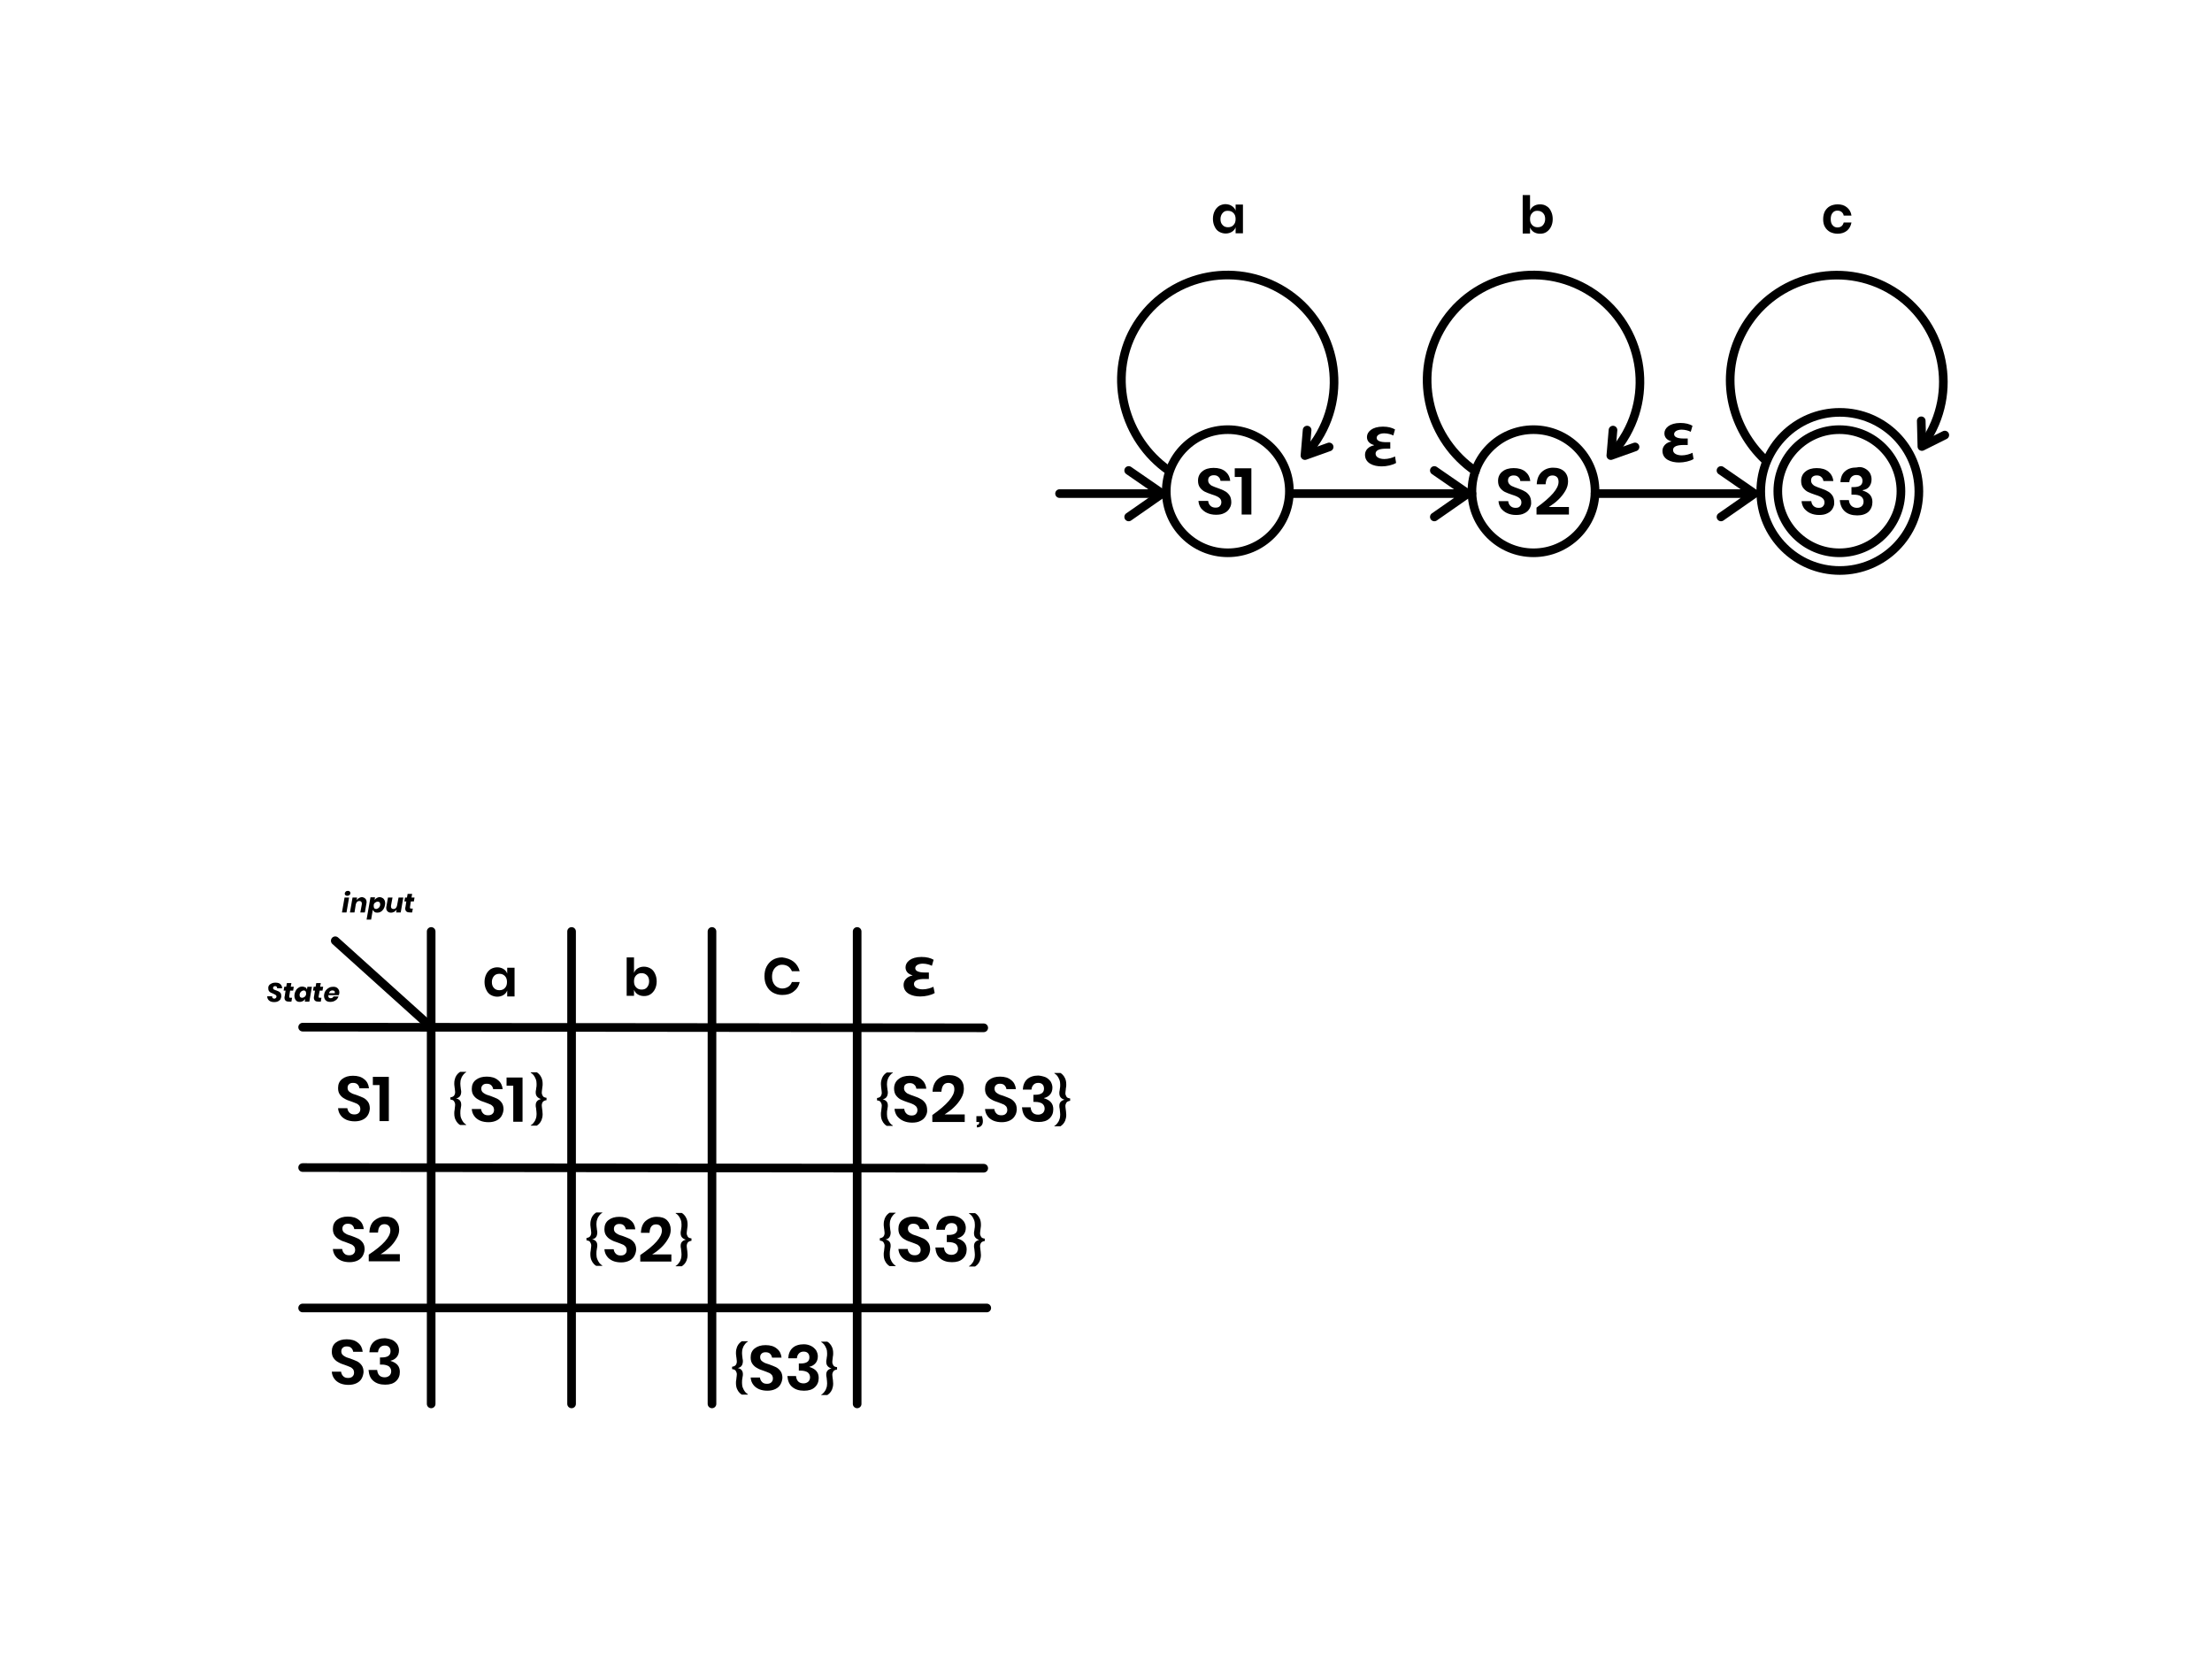 <svg xmlns="http://www.w3.org/2000/svg" id="Layer_1" viewBox="0 0 1024 768">
	<style>
		.st5{fill:none;stroke:#000;stroke-width:4;stroke-linejoin:round;stroke-miterlimit:10}.st5,.st6{stroke-linecap:round}.st6,.st7{fill:none;stroke:#000;stroke-width:4;stroke-miterlimit:10}
	</style>
	<path d="M199.6 431.2v218.7M264.6 431.2v218.7M329.6 431.2v218.7M140.1 605.5h316.7M140.1 540.5l315.3.3M140.1 475.5l315.3.3" class="st6"/>
	<path d="M233.1 448.6c.8.5 1.4 1.2 1.7 2.1V448h3.4v13.3h-3.4v-2.8c-.3.9-.9 1.6-1.7 2.1-.8.5-1.8.8-2.9.8-1.1 0-2.1-.3-3-.8-.9-.5-1.6-1.3-2.1-2.4-.5-1-.8-2.2-.8-3.6s.3-2.6.8-3.6 1.2-1.8 2.1-2.4c.9-.5 1.9-.8 3-.8s2.1.3 2.9.8zm-4.4 3.2c-.6.7-1 1.6-1 2.8 0 1.2.3 2.1 1 2.8.6.7 1.5 1 2.5 1s1.9-.3 2.5-1c.7-.7 1-1.6 1-2.8 0-1.2-.3-2.1-1-2.8-.7-.7-1.5-1-2.5-1s-1.9.3-2.5 1zM367.4 445.2c1.4 1.1 2.3 2.6 2.8 4.4h-3.6c-.4-.9-.9-1.6-1.7-2.2-.8-.5-1.7-.8-2.8-.8-.9 0-1.7.2-2.4.7-.7.4-1.3 1.1-1.7 1.9-.4.8-.6 1.8-.6 2.9 0 1.1.2 2.1.6 2.9.4.8 1 1.5 1.7 1.9.7.4 1.5.7 2.4.7 1.1 0 2-.3 2.8-.8.8-.5 1.3-1.2 1.7-2.2h3.6c-.4 1.9-1.4 3.4-2.8 4.4-1.4 1.1-3.1 1.6-5.3 1.6-1.6 0-3-.4-4.3-1.1-1.2-.7-2.2-1.7-2.9-3.1-.7-1.3-1-2.8-1-4.5 0-1.7.3-3.2 1-4.5.7-1.3 1.6-2.3 2.9-3.1 1.2-.7 2.7-1.1 4.3-1.1 2.2.3 3.9.9 5.3 2zM170.3 516.2c-.5.9-1.3 1.6-2.3 2.1-1 .5-2.3.8-3.7.8-1.4 0-2.7-.2-3.9-.7-1.1-.5-2.1-1.2-2.7-2.1-.7-.9-1.1-2-1.2-3.3h4.3c.1.8.4 1.5 1 2.1.6.6 1.3.8 2.3.8.8 0 1.5-.2 2-.7.5-.5.7-1 .7-1.8 0-.6-.2-1.2-.5-1.6-.4-.4-.8-.8-1.4-1-.6-.3-1.3-.5-2.3-.9-1.3-.4-2.3-.8-3.1-1.3-.8-.4-1.5-1-2.1-1.8-.6-.8-.9-1.8-.9-3.1 0-1.8.6-3.2 1.9-4.2 1.3-1 2.9-1.5 5-1.5 2.2 0 3.9.5 5.2 1.6 1.3 1 2 2.4 2.2 4.2h-4.4c-.1-.7-.4-1.3-.9-1.8s-1.2-.7-2.1-.7c-.8 0-1.4.2-1.8.6-.5.4-.7 1-.7 1.7 0 .6.2 1.1.5 1.5.4.4.8.7 1.4 1 .5.3 1.3.5 2.2.8 1.3.5 2.4.9 3.2 1.3.8.4 1.5 1 2.1 1.8.6.8.9 1.9.9 3.2-.1 1.2-.4 2.2-.9 3zM172.6 502.3v-3.8h7.4V519h-4.3v-16.7h-3.1zM167.9 581.4c-.5.9-1.3 1.6-2.3 2.1-1 .5-2.3.8-3.7.8-1.4 0-2.7-.2-3.9-.7-1.1-.5-2.1-1.2-2.7-2.1-.7-.9-1.1-2-1.2-3.3h4.3c.1.8.4 1.5 1 2.1.6.6 1.3.8 2.3.8.8 0 1.5-.2 2-.7.5-.5.7-1 .7-1.8 0-.6-.2-1.2-.5-1.6-.4-.4-.8-.8-1.4-1-.6-.3-1.3-.5-2.3-.9-1.3-.4-2.3-.8-3.1-1.3-.8-.4-1.5-1-2.1-1.8-.6-.8-.9-1.8-.9-3.1 0-1.8.6-3.2 1.9-4.2 1.3-1 2.9-1.5 5-1.5 2.2 0 3.9.5 5.2 1.6 1.3 1 2 2.4 2.2 4.2H164c-.1-.7-.4-1.3-.9-1.8s-1.2-.7-2.1-.7c-.8 0-1.4.2-1.8.6-.5.4-.7 1-.7 1.7 0 .6.2 1.1.5 1.5.4.4.8.7 1.4 1 .5.3 1.3.5 2.2.8 1.3.5 2.4.9 3.2 1.3.8.4 1.5 1 2.1 1.8s.9 1.9.9 3.2c-.1 1.2-.4 2.1-.9 3zM180.7 569.6c0-.9-.2-1.6-.7-2.1s-1.1-.8-2-.8c-1.9 0-2.9 1.3-3 3.9h-4c.1-2.4.8-4.3 2.2-5.5 1.4-1.2 3.1-1.9 5.1-1.9 2.1 0 3.7.5 4.8 1.6 1.1 1.1 1.7 2.6 1.7 4.4 0 1.4-.4 2.9-1.3 4.3-.8 1.4-1.9 2.8-3.2 4-1.3 1.2-2.7 2.3-4.1 3.1h8.9v3.3h-14.4v-3.1c6.7-4.4 10-8.2 10-11.2zM167.4 638.2c-.5.9-1.3 1.6-2.3 2.1-1 .5-2.3.8-3.7.8-1.4 0-2.7-.2-3.9-.7-1.1-.5-2.1-1.2-2.7-2.1-.7-.9-1.1-2-1.2-3.3h4.3c.1.8.4 1.5 1 2.1.6.6 1.3.8 2.3.8.8 0 1.5-.2 2-.7.5-.5.7-1 .7-1.8 0-.6-.2-1.2-.5-1.6-.4-.4-.8-.8-1.4-1-.6-.3-1.3-.5-2.3-.9-1.3-.4-2.3-.8-3.1-1.3-.8-.4-1.5-1-2.1-1.8-.6-.8-.9-1.8-.9-3.1 0-1.8.6-3.2 1.9-4.2 1.3-1 2.9-1.5 5-1.5 2.2 0 3.9.5 5.2 1.6 1.3 1 2 2.4 2.2 4.2h-4.4c-.1-.7-.4-1.3-.9-1.8s-1.2-.7-2.1-.7c-.8 0-1.4.2-1.8.6-.5.4-.7 1-.7 1.7 0 .6.2 1.1.5 1.5.4.4.8.7 1.4 1 .5.3 1.3.5 2.2.8 1.3.5 2.4.9 3.2 1.3.8.4 1.5 1 2.1 1.8.6.8.9 1.9.9 3.2-.1 1.1-.4 2.1-.9 3zM181.6 620.3c1 .5 1.7 1.2 2.3 2 .5.9.8 1.8.8 2.8 0 1.3-.4 2.4-1.1 3.2-.7.8-1.7 1.4-2.8 1.6v.1c2.9.9 4.3 2.5 4.3 5.1 0 1.8-.6 3.2-1.8 4.3-1.2 1.1-2.8 1.6-5 1.6-2.3 0-4.1-.6-5.4-1.7-1.4-1.1-2.1-2.8-2.3-5.1h4c.1 1 .4 1.9 1 2.5.6.6 1.4.9 2.5.9.9 0 1.6-.3 2.2-.8.5-.5.8-1.2.8-2 0-1-.4-1.7-1.1-2.3-.8-.5-1.9-.8-3.3-.8h-.8v-3.3h.8c2.7 0 4.1-.9 4.1-2.8 0-.8-.2-1.5-.7-2-.5-.5-1.1-.7-2-.7-.9 0-1.6.3-2.1.8-.6.6-.9 1.3-1 2.3h-4c.1-2.1.8-3.7 2-4.8 1.2-1.1 3-1.7 5.2-1.7 1.3.1 2.4.4 3.4.8z"/>
	<path d="M199.6 475.5l-44.4-40M396.8 431.2v218.7" class="st6"/>
	<path d="M161.6 415.5l-1.2 6.9h-2.1l1.2-6.9h2.1zm-1.6-2.7c.3-.3.6-.4 1.1-.4.3 0 .6.1.8.3.2.2.3.4.3.7 0 .4-.1.7-.4.9-.3.3-.6.4-1.1.4-.3 0-.6-.1-.8-.3-.2-.2-.3-.4-.3-.7 0-.3.1-.6.4-.9zM169.1 416c.4.4.6.9.6 1.6 0 .2 0 .5-.1.8l-.7 4h-2.1l.7-3.8v-.4c0-.3-.1-.6-.3-.8-.2-.2-.5-.3-.8-.3-.4 0-.8.1-1.1.4-.3.3-.5.7-.6 1.2l-.6 3.7H162l1.2-6.9h2.1l-.2 1.2c.3-.4.6-.7 1.1-1 .4-.2.9-.4 1.5-.4.5.1 1 .3 1.4.7zM177.6 416.1c.4.5.7 1.1.7 2 0 .3 0 .6-.1.9-.1.7-.4 1.4-.7 1.9-.4.5-.8 1-1.3 1.2-.5.3-1 .4-1.6.4-.5 0-1-.1-1.3-.4-.3-.2-.6-.6-.7-1l-.8 4.6h-2.1l1.8-10.3h2.1l-.2 1.3c.2-.4.6-.7 1-1 .4-.2.9-.4 1.4-.4.8.1 1.4.4 1.8.8zm-2.2 4.1c.3-.3.5-.7.6-1.2v-.4c0-.4-.1-.7-.3-.9-.2-.2-.5-.3-.9-.3s-.8.2-1.2.5-.6.7-.6 1.2v.4c0 .4.1.7.3 1 .2.2.5.3.9.3.5-.1.9-.3 1.2-.6zM186.7 415.5l-1.2 6.9h-2.1l.2-1.3c-.3.4-.6.7-1.1 1-.4.2-.9.4-1.5.4-.7 0-1.2-.2-1.6-.6-.4-.4-.6-.9-.6-1.6 0-.2 0-.5.1-.8l.7-4h2.1l-.7 3.8v.4c0 .4.1.6.3.8.2.2.5.3.8.3.4 0 .8-.1 1.1-.4.3-.3.5-.7.6-1.2l.7-3.7h2.2zM189.8 419.9v.2c0 .2 0 .3.1.4s.3.1.5.1h.7l-.3 1.8h-1c-.7 0-1.2-.1-1.6-.4-.4-.3-.6-.8-.6-1.4 0-.3 0-.5.1-.7l.4-2.6h-.9l.3-1.8h.9l.3-1.7h2.1l-.3 1.7h1.4l-.3 1.8h-1.4l-.4 2.6z"/>
	<g>
		<path d="M129.7 462.8c-.3.3-.7.6-1.1.8-.5.2-1 .3-1.6.3-1 0-1.8-.2-2.4-.7-.6-.5-.9-1.2-.9-2h2.3c0 .3 0 .6.2.8.2.2.4.3.8.3.3 0 .5-.1.7-.3.2-.2.3-.4.3-.7 0-.2-.1-.4-.2-.5s-.3-.3-.5-.4c-.2-.1-.5-.2-.8-.4-.5-.2-.9-.4-1.2-.5-.3-.2-.5-.4-.8-.7-.2-.3-.3-.7-.3-1.2v-.6c.1-.6.5-1.2 1.1-1.5.6-.4 1.3-.6 2.2-.6 1 0 1.8.2 2.3.7.5.5.8 1.1.8 1.9h-2.3c0-.3-.1-.5-.2-.7-.2-.2-.4-.3-.7-.3-.3 0-.5.1-.7.2-.2.2-.3.4-.3.7 0 .2.1.4.2.5.1.1.3.3.5.3.2.1.4.2.8.3.5.2.9.4 1.2.5.3.2.5.4.8.7.2.3.3.7.3 1.2v.6c-.1.5-.3.9-.5 1.3zM133.9 461.2v.2c0 .2 0 .3.1.4s.3.1.5.1h.7l-.3 1.8h-1c-.7 0-1.2-.1-1.6-.4-.4-.3-.6-.8-.6-1.4 0-.3 0-.5.1-.7l.4-2.6h-.9l.3-1.8h.9l.3-1.7h2.1l-.3 1.7h1.4l-.3 1.8h-1.4l-.4 2.6zM141.4 457.1c.4.2.6.6.7 1l.2-1.3h2.1l-1.2 6.9h-2.1l.2-1.3c-.2.4-.6.7-1 1-.4.2-.9.4-1.5.4-.8 0-1.4-.2-1.8-.7-.4-.5-.7-1.2-.7-2 0-.3 0-.7.1-1 .1-.7.4-1.3.7-1.8s.8-.9 1.3-1.2 1-.4 1.6-.4c.6.1 1 .2 1.4.4zm-2.1 2c-.3.3-.5.7-.6 1.2v.4c0 .4.1.7.3.9.2.2.5.3.9.3s.8-.2 1.2-.5c.3-.3.6-.7.6-1.2v-.4c0-.4-.1-.7-.3-1-.2-.2-.5-.3-.9-.3-.5.1-.9.3-1.2.6zM147.5 461.2v.2c0 .2 0 .3.1.4s.3.1.5.1h.7l-.3 1.8h-1c-.7 0-1.2-.1-1.6-.4-.4-.3-.6-.8-.6-1.4 0-.3 0-.5.1-.7l.4-2.6h-.9l.3-1.8h.9l.3-1.7h2.1l-.3 1.7h1.4l-.3 1.8H148l-.5 2.6zM156.3 457.5c.5.5.8 1.1.8 1.9 0 .2 0 .4-.1.7 0 .2-.1.4-.2.6H152v.3c0 .8.4 1.1 1.1 1.1.3 0 .6-.1.8-.2.2-.2.4-.4.5-.6h2.3c-.3.8-.7 1.4-1.4 1.8-.7.5-1.5.7-2.4.7-.9 0-1.6-.2-2.1-.7s-.8-1.2-.8-2.1c0-.3 0-.5.1-.8.1-.7.4-1.3.8-1.8s.9-.9 1.5-1.2c.6-.3 1.2-.4 1.9-.4.8 0 1.5.2 2 .7zm-1.3 1.9c0-.3-.1-.6-.3-.7s-.5-.2-.8-.2c-.4 0-.7.1-1 .3s-.5.6-.6 1h2.7v-.4z"/>
	</g>
	<g>
		<path d="M248 505.8c0-.4 0-.8.1-1.1.1-.4.1-.6.1-.7.2-.8.2-1.6.2-2.2 0-.8-.1-1.6-.4-2.3-.3-.7-.6-1.3-1-1.8s-.9-.9-1.3-1.1v-.2h2.8c.4.2.7.5 1.1.9.4.4.8 1 1.1 1.7.3.7.5 1.6.5 2.7 0 .5 0 1-.1 1.4-.1.5-.1.7-.1.8-.1.8-.2 1.5-.2 1.9 0 .6.2 1.1.5 1.6s.9.7 1.7.8v1.1c-.8.1-1.4.4-1.7.8s-.5 1-.5 1.6c0 .4.1 1 .2 1.9 0 .1.1.4.1.8s.1.9.1 1.4c0 1-.2 1.9-.5 2.7-.3.7-.7 1.3-1.1 1.7-.4.4-.8.7-1.1.9h-2.8v-.2c.5-.2.9-.6 1.3-1.1s.8-1.1 1-1.8c.3-.7.4-1.5.4-2.3 0-.7-.1-1.4-.2-2.3 0-.1 0-.4-.1-.7-.1-.4-.1-.7-.1-1.1 0-1.5.8-2.4 2.4-2.8-1.6-.6-2.4-1.5-2.4-3zM211.1 508.5c1.6.3 2.4 1.3 2.4 2.8 0 .4 0 .7-.1 1.1-.1.4-.1.6-.1.7-.2.8-.2 1.6-.2 2.3 0 .8.1 1.6.4 2.3.3.7.6 1.3 1 1.8s.9.9 1.3 1.1v.2H213c-.4-.2-.7-.5-1.1-.9-.4-.4-.8-1-1.1-1.7-.3-.7-.5-1.6-.5-2.7 0-.5 0-1 .1-1.4s.1-.7.1-.8c.1-.8.2-1.5.2-1.9 0-.6-.2-1.1-.5-1.6s-.9-.7-1.7-.8v-1c.8-.1 1.4-.4 1.7-.8s.5-1 .5-1.6c0-.4-.1-1-.2-1.9 0-.1-.1-.4-.1-.8-.1-.5-.1-.9-.1-1.4 0-1 .2-1.9.5-2.7.3-.7.7-1.3 1.1-1.7.4-.4.8-.7 1.1-.9h2.8v.2c-.5.2-.9.6-1.3 1.1-.4.5-.8 1.1-1 1.8-.3.7-.4 1.5-.4 2.3 0 .7.1 1.4.2 2.2 0 .1 0 .3.1.7.1.4.1.8.1 1.1-.1 1.7-.9 2.6-2.4 2.9zM232.2 516.6c-.5.9-1.3 1.6-2.3 2.1-1 .5-2.3.8-3.7.8-1.4 0-2.7-.2-3.9-.7-1.1-.5-2.1-1.2-2.7-2.1-.7-.9-1.1-2-1.2-3.3h4.3c.1.8.4 1.5 1 2.1.6.6 1.3.8 2.3.8.8 0 1.5-.2 2-.7.5-.5.7-1 .7-1.8 0-.6-.2-1.2-.5-1.6-.4-.4-.8-.8-1.4-1-.6-.3-1.3-.5-2.3-.9-1.3-.4-2.3-.8-3.1-1.3-.8-.4-1.5-1-2.1-1.8-.6-.8-.9-1.8-.9-3.1 0-1.8.6-3.2 1.9-4.2 1.3-1 2.9-1.5 5-1.5 2.2 0 3.9.5 5.2 1.6 1.3 1 2 2.4 2.2 4.2h-4.4c-.1-.7-.4-1.3-.9-1.8s-1.2-.7-2.1-.7c-.8 0-1.4.2-1.8.6-.5.4-.7 1-.7 1.7 0 .6.2 1.1.5 1.5.4.4.8.7 1.4 1 .5.3 1.3.5 2.2.8 1.3.5 2.4.9 3.2 1.3.8.4 1.5 1 2.1 1.8s.9 1.9.9 3.2c-.1 1.2-.4 2.1-.9 3zM234.5 502.6v-3.8h7.4v20.5h-4.3v-16.7h-3.1z"/>
	</g>
	<g>
		<path d="M315.1 570.9c0-.4 0-.8.1-1.1.1-.4.1-.6.1-.7.2-.8.2-1.6.2-2.2 0-.8-.1-1.6-.4-2.3-.3-.7-.6-1.3-1-1.8s-.9-.9-1.3-1.1v-.2h2.8c.4.2.7.5 1.1.9.4.4.8 1 1.1 1.7.3.7.5 1.6.5 2.7 0 .5 0 1-.1 1.4-.1.5-.1.7-.1.8-.1.8-.2 1.5-.2 1.9 0 .6.2 1.1.5 1.6s.9.7 1.7.8v1.1c-.8.1-1.4.4-1.7.8s-.5 1-.5 1.6c0 .4.1 1 .2 1.9 0 .1.1.4.1.8s.1.9.1 1.4c0 1-.2 1.9-.5 2.7-.3.7-.7 1.3-1.1 1.7-.4.4-.8.7-1.1.9h-2.8v-.2c.5-.2.9-.6 1.3-1.1s.8-1.1 1-1.8c.3-.7.4-1.5.4-2.3 0-.7-.1-1.4-.2-2.3 0-.1 0-.4-.1-.7-.1-.4-.1-.7-.1-1.1 0-1.5.8-2.4 2.4-2.8-1.6-.5-2.4-1.4-2.4-3zM274.1 573.7c1.6.3 2.4 1.3 2.4 2.8 0 .4 0 .7-.1 1.1-.1.4-.1.6-.1.7-.2.8-.2 1.6-.2 2.3 0 .8.1 1.6.4 2.3.3.7.6 1.3 1 1.8s.9.9 1.3 1.1v.2H276c-.4-.2-.7-.5-1.1-.9-.4-.4-.8-1-1.1-1.7-.3-.7-.5-1.6-.5-2.7 0-.5 0-1 .1-1.4s.1-.7.1-.8c.1-.8.2-1.5.2-1.9 0-.6-.2-1.1-.5-1.6s-.9-.7-1.7-.8v-1.1c.8-.1 1.4-.4 1.7-.8s.5-1 .5-1.6c0-.4-.1-1-.2-1.9 0-.1-.1-.4-.1-.8-.1-.5-.1-.9-.1-1.4 0-1 .2-1.9.5-2.7.3-.7.7-1.3 1.1-1.7.4-.4.8-.7 1.1-.9h2.8v.2c-.5.2-.9.6-1.3 1.1-.4.5-.8 1.1-1 1.8-.3.7-.4 1.5-.4 2.3 0 .7.1 1.4.2 2.2 0 .1 0 .3.1.7.1.4.1.8.1 1.1-.1 1.8-.8 2.7-2.4 3zM293.6 581.5c-.5.9-1.3 1.6-2.3 2.1-1 .5-2.3.8-3.7.8-1.4 0-2.7-.2-3.9-.7-1.1-.5-2.1-1.2-2.7-2.1-.7-.9-1.1-2-1.2-3.3h4.3c.1.8.4 1.5 1 2.1.6.6 1.3.8 2.3.8.8 0 1.5-.2 2-.7.5-.5.7-1 .7-1.8 0-.6-.2-1.2-.5-1.6-.4-.4-.8-.8-1.4-1-.6-.3-1.3-.5-2.3-.9-1.3-.4-2.3-.8-3.1-1.3-.8-.4-1.5-1-2.1-1.8-.6-.8-.9-1.8-.9-3.1 0-1.8.6-3.2 1.9-4.2 1.3-1 2.9-1.5 5-1.5 2.2 0 3.9.5 5.2 1.6 1.3 1 2 2.4 2.2 4.2h-4.4c-.1-.7-.4-1.3-.9-1.8s-1.2-.7-2.1-.7c-.8 0-1.4.2-1.8.6-.5.4-.7 1-.7 1.7 0 .6.2 1.1.5 1.5.4.4.8.7 1.4 1 .5.3 1.3.5 2.2.8 1.3.5 2.4.9 3.2 1.3.8.4 1.5 1 2.1 1.8s.9 1.9.9 3.2c-.1 1.2-.4 2.1-.9 3zM306.4 569.7c0-.9-.2-1.6-.7-2.1-.4-.5-1.1-.8-2-.8-1.9 0-2.9 1.3-3 3.9h-4c.1-2.4.8-4.3 2.2-5.5 1.4-1.2 3.1-1.9 5.1-1.9 2.1 0 3.7.5 4.8 1.6 1.1 1.1 1.7 2.6 1.7 4.4 0 1.4-.4 2.9-1.3 4.3-.8 1.4-1.9 2.8-3.2 4-1.3 1.2-2.7 2.3-4.1 3.1h8.9v3.3h-14.4v-3c6.8-4.6 10-8.3 10-11.3z"/>
	</g>
	<g>
		<path d="M382.5 630.5c0-.4 0-.8.1-1.1.1-.4.1-.6.1-.7.2-.8.2-1.6.2-2.2 0-.8-.1-1.6-.4-2.3-.3-.7-.6-1.3-1-1.8s-.9-.9-1.3-1.1v-.2h2.8c.4.2.7.5 1.1.9.4.4.8 1 1.1 1.7.3.7.5 1.6.5 2.7 0 .5 0 1-.1 1.4s-.1.7-.1.8c-.1.8-.2 1.5-.2 1.9 0 .6.2 1.1.5 1.6s.9.7 1.7.8v1.1c-.8.1-1.4.4-1.7.8-.3.5-.5 1-.5 1.6 0 .4.1 1.1.2 1.9 0 .1.1.4.1.8s.1.9.1 1.4c0 1-.2 1.9-.5 2.7-.3.7-.7 1.3-1.1 1.7-.4.4-.8.7-1.1.9h-2.8v-.2c.5-.2.9-.6 1.3-1.1.4-.5.8-1.1 1-1.8.3-.7.4-1.5.4-2.3 0-.7-.1-1.4-.2-2.3 0-.1 0-.4-.1-.7-.1-.4-.1-.7-.1-1.1 0-1.5.8-2.4 2.4-2.8-1.6-.5-2.4-1.5-2.4-3zM341.5 633.3c1.6.3 2.4 1.3 2.4 2.8 0 .4 0 .7-.1 1.1-.1.4-.1.6-.1.7-.2.8-.2 1.6-.2 2.3 0 .8.1 1.6.4 2.3.3.7.6 1.3 1 1.8s.9.9 1.3 1.1v.2h-2.8c-.4-.2-.7-.5-1.1-.9-.4-.4-.8-1-1.1-1.7-.3-.7-.5-1.6-.5-2.7 0-.5 0-1 .1-1.4s.1-.7.1-.8c.1-.8.2-1.5.2-1.9 0-.6-.2-1.1-.5-1.6s-.9-.7-1.7-.8v-1.1c.8-.1 1.4-.4 1.7-.8s.5-1 .5-1.6c0-.4-.1-1-.2-1.9 0-.1-.1-.4-.1-.8-.1-.5-.1-.9-.1-1.4 0-1 .2-1.9.5-2.7.3-.7.7-1.3 1.1-1.7.4-.4.8-.7 1.1-.9h2.8v.2c-.5.2-.9.6-1.3 1.1-.4.5-.8 1.1-1 1.8-.3.7-.4 1.5-.4 2.3 0 .7.1 1.4.2 2.2 0 .1 0 .3.1.7.1.4.1.8.1 1.1-.1 1.7-.8 2.7-2.4 3zM361.3 640.9c-.5.9-1.3 1.6-2.3 2.1-1 .5-2.3.8-3.7.8-1.4 0-2.7-.2-3.9-.7-1.1-.5-2.1-1.2-2.7-2.1-.7-.9-1.1-2-1.2-3.3h4.3c.1.8.4 1.5 1 2.1.6.6 1.3.8 2.3.8.8 0 1.5-.2 2-.7.5-.5.7-1 .7-1.8 0-.6-.2-1.2-.5-1.6-.4-.4-.8-.8-1.4-1-.6-.3-1.3-.5-2.3-.9-1.3-.4-2.3-.8-3.1-1.3-.8-.4-1.5-1-2.1-1.8-.6-.8-.9-1.8-.9-3.1 0-1.8.6-3.2 1.9-4.2 1.3-1 2.9-1.5 5-1.5 2.2 0 3.9.5 5.2 1.6 1.3 1 2 2.4 2.2 4.2h-4.4c-.1-.7-.4-1.3-.9-1.8s-1.2-.7-2.1-.7c-.8 0-1.4.2-1.8.6-.5.4-.7 1-.7 1.7 0 .6.2 1.1.5 1.5.4.4.8.7 1.4 1 .5.3 1.3.5 2.2.8 1.3.5 2.4.9 3.2 1.3.8.4 1.5 1 2.1 1.8.6.8.9 1.9.9 3.2-.1 1.2-.4 2.1-.9 3zM375.5 623.1c1 .5 1.7 1.2 2.3 2 .5.9.8 1.8.8 2.8 0 1.3-.4 2.4-1.1 3.2-.7.8-1.7 1.4-2.8 1.6v.1c2.9.9 4.3 2.5 4.3 5.1 0 1.8-.6 3.2-1.8 4.3-1.2 1.1-2.8 1.6-5 1.6-2.3 0-4.1-.6-5.4-1.7-1.4-1.1-2.1-2.8-2.3-5.1h4c.1 1 .4 1.9 1 2.5.6.6 1.4.9 2.5.9.9 0 1.6-.3 2.2-.8.5-.5.8-1.2.8-2 0-1-.4-1.7-1.1-2.3-.8-.5-1.9-.8-3.3-.8h-.8v-3.3h.8c2.7 0 4.1-.9 4.1-2.8 0-.8-.2-1.5-.7-2-.5-.5-1.1-.7-2-.7-.9 0-1.6.3-2.1.8-.6.6-.9 1.3-1 2.3h-4c.1-2.1.8-3.7 2-4.8 1.2-1.1 3-1.7 5.2-1.7 1.3 0 2.4.3 3.4.8z"/>
	</g>
	<g>
		<path d="M490.4 506.1c0-.4 0-.8.1-1.1.1-.4.1-.6.1-.7.2-.8.2-1.6.2-2.2 0-.8-.1-1.6-.4-2.3-.3-.7-.6-1.3-1-1.8s-.9-.9-1.3-1.1v-.2h2.8c.4.2.7.5 1.1.9.4.4.8 1 1.1 1.7.3.7.5 1.6.5 2.7 0 .5 0 1-.1 1.4s-.1.7-.1.8c-.1.8-.2 1.5-.2 1.9 0 .6.2 1.1.5 1.6s.9.7 1.7.8v1.1c-.8.1-1.4.4-1.7.8-.3.5-.5 1-.5 1.6 0 .4.1 1.1.2 1.9 0 .1.1.4.1.8s.1.9.1 1.4c0 1-.2 1.9-.5 2.7-.3.7-.7 1.3-1.1 1.7-.4.4-.8.7-1.1.9h-2.8v-.2c.5-.2.9-.6 1.3-1.1.4-.5.8-1.1 1-1.8.3-.7.4-1.5.4-2.3 0-.7-.1-1.4-.2-2.3 0-.1 0-.4-.1-.7-.1-.4-.1-.7-.1-1.1 0-1.5.8-2.4 2.4-2.8-1.6-.5-2.4-1.4-2.4-3zM408.6 508.9c1.6.4 2.4 1.3 2.4 2.8 0 .4 0 .7-.1 1.1-.1.4-.1.6-.1.7-.2.8-.2 1.6-.2 2.3 0 .8.1 1.6.4 2.3.3.7.6 1.3 1 1.8s.9.9 1.3 1.1v.2h-2.8c-.4-.2-.7-.5-1.1-.9-.4-.4-.8-1-1.1-1.7-.3-.7-.5-1.6-.5-2.7 0-.5 0-1 .1-1.4s.1-.7.1-.8c.1-.8.2-1.5.2-1.9 0-.6-.2-1.1-.5-1.6s-.9-.7-1.7-.8v-1.1c.8-.1 1.4-.4 1.7-.8.3-.5.5-1 .5-1.6 0-.4-.1-1-.2-1.9 0-.1-.1-.4-.1-.8s-.1-.9-.1-1.4c0-1 .2-1.9.5-2.7.3-.7.7-1.3 1.1-1.7.4-.4.8-.7 1.1-.9h2.8v.2c-.5.2-.9.6-1.3 1.1s-.8 1.1-1 1.8c-.3.7-.4 1.5-.4 2.3 0 .7.1 1.4.2 2.2 0 .1 0 .3.1.7.1.4.1.8.1 1.1-.1 1.8-.9 2.7-2.4 3zM469.8 516.6c-.5.9-1.3 1.6-2.3 2.1-1 .5-2.3.8-3.7.8-1.4 0-2.7-.2-3.9-.7-1.1-.5-2.1-1.2-2.7-2.1-.7-.9-1.1-2-1.2-3.3h4.3c.1.8.4 1.5 1 2.1.6.6 1.3.8 2.3.8.8 0 1.5-.2 2-.7.5-.5.7-1 .7-1.8 0-.6-.2-1.2-.5-1.6-.4-.4-.8-.8-1.4-1-.6-.3-1.3-.5-2.3-.9-1.3-.4-2.3-.8-3.1-1.3-.8-.4-1.5-1-2.1-1.8-.6-.8-.9-1.8-.9-3.1 0-1.8.6-3.2 1.9-4.2 1.3-1 2.9-1.5 5-1.5 2.2 0 3.9.5 5.2 1.6 1.3 1 2 2.4 2.2 4.2h-4.4c-.1-.7-.4-1.3-.9-1.8s-1.2-.7-2.1-.7c-.8 0-1.4.2-1.8.6-.5.4-.7 1-.7 1.7 0 .6.2 1.1.5 1.5.4.4.8.7 1.4 1 .5.3 1.3.5 2.2.8 1.3.5 2.4.9 3.2 1.3.8.4 1.5 1 2.1 1.8.6.8.9 1.9.9 3.2-.1 1.2-.3 2.1-.9 3zM484.1 498.7c1 .5 1.7 1.2 2.3 2 .5.9.8 1.8.8 2.8 0 1.3-.4 2.4-1.1 3.2-.7.8-1.7 1.4-2.8 1.6v.1c2.9.9 4.3 2.5 4.3 5.1 0 1.8-.6 3.2-1.8 4.3-1.2 1.1-2.8 1.6-5 1.6-2.3 0-4.1-.6-5.4-1.7-1.4-1.1-2.1-2.8-2.3-5.1h4c.1 1 .4 1.9 1 2.5.6.6 1.4.9 2.5.9.9 0 1.6-.3 2.2-.8.5-.5.8-1.2.8-2 0-1-.4-1.7-1.1-2.3-.8-.5-1.9-.8-3.3-.8h-.8v-3.3h.8c2.7 0 4.1-.9 4.1-2.8 0-.8-.2-1.5-.7-2-.5-.5-1.1-.7-2-.7-.9 0-1.6.3-2.1.8-.6.6-.9 1.3-1 2.3h-4c.1-2.1.8-3.7 2-4.8 1.2-1.1 3-1.7 5.2-1.7 1.2.1 2.4.4 3.4.8zM428.5 516.7c-.5.9-1.3 1.7-2.4 2.2-1.1.6-2.4.8-3.9.8s-2.9-.3-4-.8c-1.2-.5-2.1-1.3-2.9-2.2-.7-1-1.1-2.1-1.2-3.4h4.5c.1.9.4 1.6 1 2.2.6.6 1.4.9 2.4.9.9 0 1.6-.2 2-.7.5-.5.7-1.1.7-1.8s-.2-1.2-.6-1.7c-.4-.4-.9-.8-1.4-1-.6-.3-1.4-.6-2.4-.9-1.3-.4-2.4-.9-3.3-1.3-.8-.4-1.6-1.1-2.2-1.9-.6-.8-.9-1.9-.9-3.2 0-1.8.7-3.3 2-4.3 1.3-1.1 3.1-1.6 5.2-1.6 2.3 0 4 .5 5.4 1.6 1.3 1.1 2.1 2.5 2.3 4.4h-4.6c-.1-.8-.4-1.4-1-1.9-.5-.5-1.2-.7-2.1-.7-.8 0-1.4.2-1.9.6-.5.4-.7 1-.7 1.8 0 .6.2 1.1.6 1.6.4.4.8.8 1.4 1 .6.3 1.4.6 2.3.9 1.4.5 2.5.9 3.3 1.4.9.4 1.6 1.1 2.2 1.9.6.8.9 2 .9 3.3.1.9-.2 1.9-.7 2.8zM441.8 504.3c0-.9-.2-1.7-.7-2.2s-1.2-.8-2.1-.8c-2 0-3 1.4-3.2 4.1h-4.1c.1-2.5.9-4.4 2.3-5.7 1.4-1.3 3.2-2 5.3-2 2.2 0 3.9.6 5.1 1.7 1.2 1.1 1.8 2.7 1.8 4.6 0 1.5-.4 3-1.3 4.5s-2 2.9-3.3 4.1c-1.3 1.3-2.8 2.3-4.3 3.3h9.3v3.5h-15v-3.2c6.8-4.8 10.2-8.7 10.2-11.9z"/>
		<g>
			<path d="M455 519c0 .9-.2 1.6-.7 2.1-.5.6-1.2.8-2.1.8v-1.1c.4 0 .6-.1.8-.3.2-.2.3-.5.3-.9v-.2H452v-2.7h2.6c.2.8.4 1.5.4 2.3z"/>
		</g>
	</g>
	<g>
		<path d="M450.9 571c0-.4 0-.8.1-1.1.1-.4.1-.6.1-.7.2-.8.2-1.6.2-2.2 0-.8-.1-1.6-.4-2.3-.3-.7-.6-1.3-1-1.8s-.9-.9-1.3-1.1v-.2h2.8c.4.2.7.5 1.1.9.4.4.8 1 1.1 1.7.3.7.5 1.6.5 2.7 0 .5 0 1-.1 1.4-.1.5-.1.7-.1.8-.1.8-.2 1.5-.2 1.9 0 .6.2 1.1.5 1.6s.9.7 1.7.8v1.1c-.8.1-1.4.4-1.7.8s-.5 1-.5 1.6c0 .4.1 1 .2 1.9 0 .1.1.4.1.8s.1.9.1 1.4c0 1-.2 1.9-.5 2.7-.3.7-.7 1.3-1.1 1.7-.4.4-.8.7-1.1.9h-2.8v-.2c.5-.2.9-.6 1.3-1.1s.8-1.1 1-1.8c.3-.7.4-1.5.4-2.3 0-.7-.1-1.4-.2-2.3 0-.1 0-.4-.1-.7-.1-.4-.1-.7-.1-1.1 0-1.5.8-2.4 2.4-2.8-1.6-.5-2.4-1.5-2.4-3zM409.9 573.8c1.6.3 2.4 1.3 2.4 2.8 0 .4 0 .7-.1 1.1-.1.4-.1.6-.1.7-.2.8-.2 1.6-.2 2.3 0 .8.1 1.6.4 2.3.3.7.6 1.3 1 1.8s.9.9 1.3 1.1v.2h-2.8c-.4-.2-.7-.5-1.1-.9-.4-.4-.8-1-1.1-1.7-.3-.7-.5-1.6-.5-2.7 0-.5 0-1 .1-1.4s.1-.7.1-.8c.1-.8.2-1.5.2-1.9 0-.6-.2-1.1-.5-1.6s-.9-.7-1.7-.8v-1.1c.8-.1 1.4-.4 1.7-.8s.5-1 .5-1.6c0-.4-.1-1-.2-1.9 0-.1-.1-.4-.1-.8-.1-.5-.1-.9-.1-1.4 0-1 .2-1.9.5-2.7.3-.7.7-1.3 1.1-1.7.4-.4.8-.7 1.1-.9h2.8v.2c-.5.2-.9.6-1.3 1.1-.4.5-.8 1.1-1 1.8-.3.7-.4 1.5-.4 2.3 0 .7.1 1.4.2 2.2 0 .1 0 .3.1.7.1.4.1.8.1 1.1-.1 1.7-.8 2.7-2.4 3zM429.7 581.4c-.5.9-1.3 1.6-2.3 2.1-1 .5-2.3.8-3.7.8-1.4 0-2.7-.2-3.9-.7-1.1-.5-2.1-1.2-2.7-2.1-.7-.9-1.1-2-1.2-3.3h4.3c.1.8.4 1.5 1 2.1.6.6 1.3.8 2.3.8.8 0 1.5-.2 2-.7.5-.5.7-1 .7-1.8 0-.6-.2-1.2-.5-1.6-.4-.4-.8-.8-1.4-1-.6-.3-1.3-.5-2.3-.9-1.3-.4-2.3-.8-3.1-1.3-.8-.4-1.5-1-2.1-1.8-.6-.8-.9-1.8-.9-3.1 0-1.8.6-3.2 1.9-4.2 1.3-1 2.9-1.5 5-1.5 2.2 0 3.9.5 5.2 1.6 1.3 1 2 2.4 2.2 4.2h-4.4c-.1-.7-.4-1.3-.9-1.8s-1.2-.7-2.1-.7c-.8 0-1.4.2-1.8.6-.5.4-.7 1-.7 1.7 0 .6.2 1.1.5 1.5.4.4.8.7 1.4 1 .5.3 1.3.5 2.2.8 1.3.5 2.4.9 3.2 1.3.8.4 1.5 1 2.1 1.8.6.8.9 1.9.9 3.2-.1 1.2-.4 2.1-.9 3zM444 563.6c1 .5 1.7 1.2 2.3 2 .5.9.8 1.8.8 2.8 0 1.3-.4 2.4-1.1 3.2-.7.8-1.7 1.4-2.8 1.6v.1c2.9.9 4.3 2.5 4.3 5.1 0 1.8-.6 3.2-1.8 4.3-1.2 1.1-2.8 1.6-5 1.6-2.3 0-4.1-.6-5.4-1.7-1.4-1.1-2.1-2.8-2.3-5.1h4c.1 1 .4 1.9 1 2.5.6.6 1.4.9 2.5.9.9 0 1.6-.3 2.2-.8.5-.5.8-1.2.8-2 0-1-.4-1.7-1.1-2.3-.8-.5-1.9-.8-3.3-.8h-.8v-3.3h.8c2.7 0 4.1-.9 4.1-2.8 0-.8-.2-1.5-.7-2-.5-.5-1.1-.7-2-.7-.9 0-1.6.3-2.1.8-.6.6-.9 1.3-1 2.3h-4c.1-2.1.8-3.7 2-4.8 1.2-1.1 3-1.7 5.2-1.7 1.2 0 2.4.3 3.4.8z"/>
	</g>
	<path d="M301.1 448.3c.9.5 1.6 1.3 2.1 2.4.5 1 .8 2.2.8 3.6s-.3 2.6-.8 3.6-1.2 1.8-2.1 2.4-1.9.8-3 .8-2.1-.3-2.9-.8c-.8-.5-1.4-1.3-1.7-2.1v2.8h-3.4v-17.8h3.4v7.2c.3-.9.9-1.6 1.7-2.1.8-.5 1.7-.8 2.9-.8 1.1 0 2.1.3 3 .8zm-6.6 3.2c-.7.7-1 1.6-1 2.8 0 1.2.3 2.1 1 2.8.7.7 1.5 1 2.5 1 1.1 0 1.9-.3 2.5-1 .6-.7 1-1.6 1-2.8 0-1.2-.3-2.1-1-2.8s-1.5-1-2.5-1-1.8.3-2.5 1z"/>
	<g>
		<path d="M432.7 459.7c-1.6 1-4.4 1.6-6.7 1.6-3.7 0-7.7-1.4-7.7-5.4 0-2.2 1.8-3.9 4.1-4.3v-.1c-2.1-.6-3.2-1.9-3.2-3.7 0-2.4 2.4-4.8 7.4-4.8 2.4 0 4.2.5 5.6 1.3l-.8 2.8c-.9-.5-2.6-1-4.2-1-2.1 0-3.5.9-3.5 2.1 0 1.4 1.8 2 4.4 2h1.9v3h-2c-2.8 0-4.9.6-4.9 2.3 0 1.7 1.9 2.5 4.1 2.5 1.7 0 3.8-.6 4.9-1.2l.6 2.9z"/>
	</g>
	<g>
		<circle cx="568.4" cy="227.4" r="28.5" class="st7"/>
		<path d="M522.5 217.8l15.5 10.7-15.5 10.8" class="st5"/>
		<circle cx="709.9" cy="227.4" r="28.5" class="st7"/>
		<circle cx="851.5" cy="227.4" r="28.5" class="st7"/>
		<path d="M664 217.8l15.5 10.7-15.5 10.8M796.7 217.8l15.5 10.7-15.5 10.8M597.8 228.5h83.6M738.4 228.5h73.8" class="st5"/>
		<path d="M816.8 212.6c-14.5-13.9-20.3-35.7-12.1-55 10.6-25.1 39.6-36.9 64.7-26.4 25.1 10.6 36.9 39.6 26.4 64.7-1.5 3.6-3.4 7-5.7 10" class="st6"/>
		<path d="M889.4 194.8l.3 11.9 10.6-5.3" class="st5"/>
		<path d="M683 218.1c-21-14.3-28.9-43-16.3-65.5 13.3-23.8 43.4-32.3 67.2-19s32.3 43.4 19 67.2c-1.9 3.4-4.2 6.6-6.8 9.3" class="st6"/>
		<path d="M746.7 199.1l-1 11.8 11.2-4" class="st5"/>
		<circle cx="851.7" cy="227.5" r="36.6" class="st7"/>
		<path d="M490.5 228.5h49.4" class="st5"/>
		<path d="M570.3 95.4c.8.5 1.4 1.2 1.7 2.1v-2.8h3.4V108H572v-2.8c-.3.9-.9 1.6-1.7 2.1-.8.5-1.8.8-2.9.8-1.1 0-2.1-.3-3-.8-.9-.5-1.6-1.3-2.1-2.4-.5-1-.8-2.2-.8-3.6s.3-2.6.8-3.6 1.2-1.8 2.1-2.4c.9-.5 1.9-.8 3-.8 1.2.1 2.1.3 2.9.9zm-4.3 3.2c-.6.7-1 1.6-1 2.8 0 1.2.3 2.1 1 2.8.6.7 1.5 1 2.5 1s1.9-.3 2.5-1c.7-.7 1-1.6 1-2.8 0-1.2-.3-2.1-1-2.8-.7-.7-1.5-1-2.5-1-1.1-.1-1.9.3-2.5 1zM855 96c1.1.9 1.9 2.2 2.1 3.8h-3.6c-.1-.7-.5-1.3-1-1.7-.5-.4-1.2-.6-1.9-.6-.9 0-1.6.3-2.2 1-.6.7-.9 1.6-.9 2.9 0 1.3.3 2.3.9 2.9.6.7 1.3 1 2.2 1 .8 0 1.4-.2 1.9-.6.5-.4.8-1 1-1.7h3.6c-.3 1.6-1 2.9-2.1 3.8-1.1.9-2.6 1.4-4.3 1.4-1.3 0-2.4-.3-3.5-.8-1-.6-1.8-1.3-2.4-2.4-.6-1-.8-2.2-.8-3.6s.3-2.6.8-3.6c.6-1 1.3-1.8 2.4-2.4 1-.5 2.2-.8 3.5-.8 1.7 0 3.1.4 4.3 1.4z"/>
		<path d="M541 217.8c-20.6-14.4-28.3-42.9-15.9-65.2 13.3-23.8 43.4-32.3 67.2-19s32.3 43.4 19 67.2c-1.9 3.4-4.2 6.6-6.8 9.3" class="st6"/>
		<path d="M605.1 199.1l-1 11.8 11.2-4" class="st5"/>
		<path d="M569.2 235.3c-.5.9-1.3 1.7-2.4 2.2-1.1.6-2.4.8-3.9.8s-2.9-.3-4-.8c-1.2-.5-2.1-1.3-2.9-2.2-.7-1-1.1-2.1-1.2-3.4h4.5c.1.9.4 1.6 1 2.2.6.6 1.4.9 2.4.9.9 0 1.6-.2 2-.7.5-.5.7-1.1.7-1.8s-.2-1.2-.6-1.7c-.4-.4-.9-.8-1.4-1-.6-.3-1.4-.6-2.4-.9-1.3-.4-2.4-.9-3.3-1.3-.8-.4-1.6-1.1-2.2-1.9-.6-.8-.9-1.9-.9-3.2 0-1.8.7-3.3 2-4.3 1.3-1.1 3.1-1.6 5.2-1.6 2.3 0 4 .5 5.4 1.6 1.3 1.1 2.1 2.5 2.3 4.4H565c-.1-.8-.4-1.4-1-1.9-.5-.5-1.2-.7-2.1-.7-.8 0-1.4.2-1.9.6-.5.4-.7 1-.7 1.8 0 .6.2 1.1.6 1.6.4.4.8.8 1.4 1 .6.3 1.4.6 2.3.9 1.4.5 2.5.9 3.3 1.4.9.4 1.6 1.1 2.2 1.9.6.8.9 2 .9 3.3 0 .9-.2 1.9-.8 2.8zM571.6 220.8v-4h7.7v21.4h-4.5v-17.4h-3.2zM708.1 235.4c-.5.9-1.3 1.7-2.4 2.2-1.1.6-2.4.8-3.9.8s-2.9-.3-4-.8c-1.2-.5-2.1-1.3-2.9-2.2-.7-1-1.1-2.1-1.2-3.4h4.5c.1.9.4 1.6 1 2.2.6.6 1.4.9 2.4.9.9 0 1.6-.2 2-.7.5-.5.7-1.1.7-1.8s-.2-1.2-.6-1.7c-.4-.4-.9-.8-1.4-1-.6-.3-1.4-.6-2.4-.9-1.3-.4-2.4-.9-3.3-1.3-.8-.4-1.6-1.1-2.2-1.9-.6-.8-.9-1.9-.9-3.2 0-1.8.7-3.3 2-4.3 1.3-1.1 3.1-1.6 5.2-1.6 2.3 0 4 .5 5.4 1.6 1.3 1.1 2.1 2.5 2.3 4.4h-4.6c-.1-.8-.4-1.4-1-1.9-.5-.5-1.2-.7-2.1-.7-.8 0-1.4.2-1.9.6-.5.4-.7 1-.7 1.8 0 .6.2 1.1.6 1.6.4.4.8.8 1.4 1 .6.3 1.4.6 2.3.9 1.4.5 2.5.9 3.3 1.4.9.4 1.6 1.1 2.2 1.9.6.8.9 2 .9 3.3.1.9-.2 1.9-.7 2.8zM721.5 223.1c0-.9-.2-1.7-.7-2.2s-1.2-.8-2.1-.8c-2 0-3 1.4-3.2 4.1h-4.1c.1-2.5.9-4.4 2.3-5.7 1.4-1.3 3.2-2 5.3-2 2.2 0 3.9.6 5.1 1.7 1.2 1.1 1.8 2.7 1.8 4.6 0 1.5-.4 3-1.3 4.5s-2 2.9-3.3 4.1c-1.3 1.3-2.8 2.3-4.3 3.3h9.3v3.5h-15V235c6.8-4.9 10.2-8.8 10.2-11.9z"/>
		<g>
			<path d="M848.4 235.4c-.5.9-1.3 1.7-2.4 2.2-1.1.6-2.4.8-3.9.8s-2.9-.3-4-.8c-1.2-.5-2.1-1.3-2.9-2.2-.7-1-1.1-2.1-1.2-3.4h4.5c.1.9.4 1.6 1 2.2.6.6 1.4.9 2.4.9.9 0 1.6-.2 2-.7.5-.5.7-1.1.7-1.8s-.2-1.2-.6-1.7c-.4-.4-.9-.8-1.4-1-.6-.3-1.4-.6-2.4-.9-1.3-.4-2.4-.9-3.3-1.3-.8-.4-1.6-1.1-2.2-1.9-.6-.8-.9-1.9-.9-3.2 0-1.8.7-3.3 2-4.3 1.3-1.1 3.1-1.6 5.2-1.6 2.3 0 4 .5 5.4 1.6 1.3 1.1 2.1 2.5 2.3 4.4h-4.6c-.1-.8-.4-1.4-1-1.9-.5-.5-1.2-.7-2.1-.7-.8 0-1.4.2-1.9.6-.5.4-.7 1-.7 1.8 0 .6.2 1.1.6 1.6.4.4.8.8 1.4 1 .6.3 1.4.6 2.3.9 1.4.5 2.5.9 3.3 1.4.9.4 1.6 1.1 2.2 1.9.6.8.9 2 .9 3.3.1.9-.2 1.9-.7 2.8zM863.2 216.8c1 .5 1.8 1.2 2.4 2.1.5.9.8 1.9.8 3 0 1.4-.4 2.5-1.1 3.4-.7.9-1.7 1.4-3 1.6v.2c3 .9 4.5 2.6 4.5 5.3 0 1.8-.6 3.3-1.8 4.5-1.2 1.1-3 1.7-5.2 1.7-2.4 0-4.3-.6-5.7-1.8-1.4-1.2-2.2-3-2.4-5.3h4.2c.1 1.1.5 2 1.1 2.6.6.6 1.5 1 2.6 1 1 0 1.7-.3 2.3-.8.5-.5.8-1.2.8-2.1 0-1-.4-1.8-1.2-2.4s-1.9-.8-3.5-.8h-.9v-3.5h.9c2.8 0 4.2-.9 4.2-2.9 0-.9-.3-1.5-.8-2s-1.2-.7-2.1-.7c-.9 0-1.6.3-2.2.9-.6.6-.9 1.4-1 2.4H852c.1-2.2.8-3.9 2.1-5 1.3-1.2 3.1-1.8 5.4-1.8 1.4-.4 2.7-.1 3.7.4z"/>
		</g>
		<g>
			<path d="M646.3 214.3c-1.6 1-4.4 1.6-6.7 1.6-3.7 0-7.7-1.4-7.7-5.4 0-2.2 1.8-3.9 4.1-4.3v-.2c-2.1-.6-3.2-1.9-3.2-3.7 0-2.4 2.4-4.8 7.4-4.8 2.4 0 4.2.5 5.6 1.3l-.8 2.8c-.9-.5-2.6-1-4.2-1-2.1 0-3.5.9-3.5 2.1 0 1.4 1.8 2 4.4 2h1.9v3h-1.9c-2.8 0-4.9.6-4.9 2.3 0 1.7 1.9 2.5 4.1 2.5 1.7 0 3.8-.6 4.9-1.2l.5 3z"/>
		</g>
		<g>
			<path d="M784 212.5c-1.6 1-4.4 1.6-6.7 1.6-3.7 0-7.7-1.4-7.7-5.4 0-2.2 1.8-3.9 4.1-4.3v-.1c-2.1-.6-3.2-1.9-3.2-3.7 0-2.4 2.4-4.8 7.4-4.8 2.4 0 4.2.5 5.6 1.3l-.8 2.8c-.9-.5-2.6-1-4.2-1-2.1 0-3.5.9-3.5 2.1 0 1.4 1.8 2 4.4 2h1.9v3h-1.9c-2.8 0-4.9.6-4.9 2.3 0 1.7 1.9 2.5 4.1 2.5 1.7 0 3.8-.6 4.9-1.2l.5 2.9z"/>
		</g>
		<path d="M715.9 95.4c.9.5 1.6 1.3 2.1 2.4.5 1 .8 2.2.8 3.6s-.3 2.6-.8 3.6-1.2 1.8-2.1 2.4-1.9.8-3 .8-2.1-.3-2.9-.8c-.8-.5-1.4-1.3-1.7-2.1v2.8h-3.4V90.3h3.4v7.2c.3-.9.9-1.6 1.7-2.1.8-.5 1.7-.8 2.9-.8 1.1 0 2.1.2 3 .8zm-6.6 3.2c-.7.7-1 1.6-1 2.8 0 1.2.3 2.1 1 2.8.7.7 1.5 1 2.5 1 1.1 0 1.9-.3 2.5-1 .6-.7 1-1.6 1-2.8 0-1.2-.3-2.1-1-2.8s-1.5-1-2.5-1c-1-.1-1.9.3-2.5 1z"/>
	</g>
</svg>
